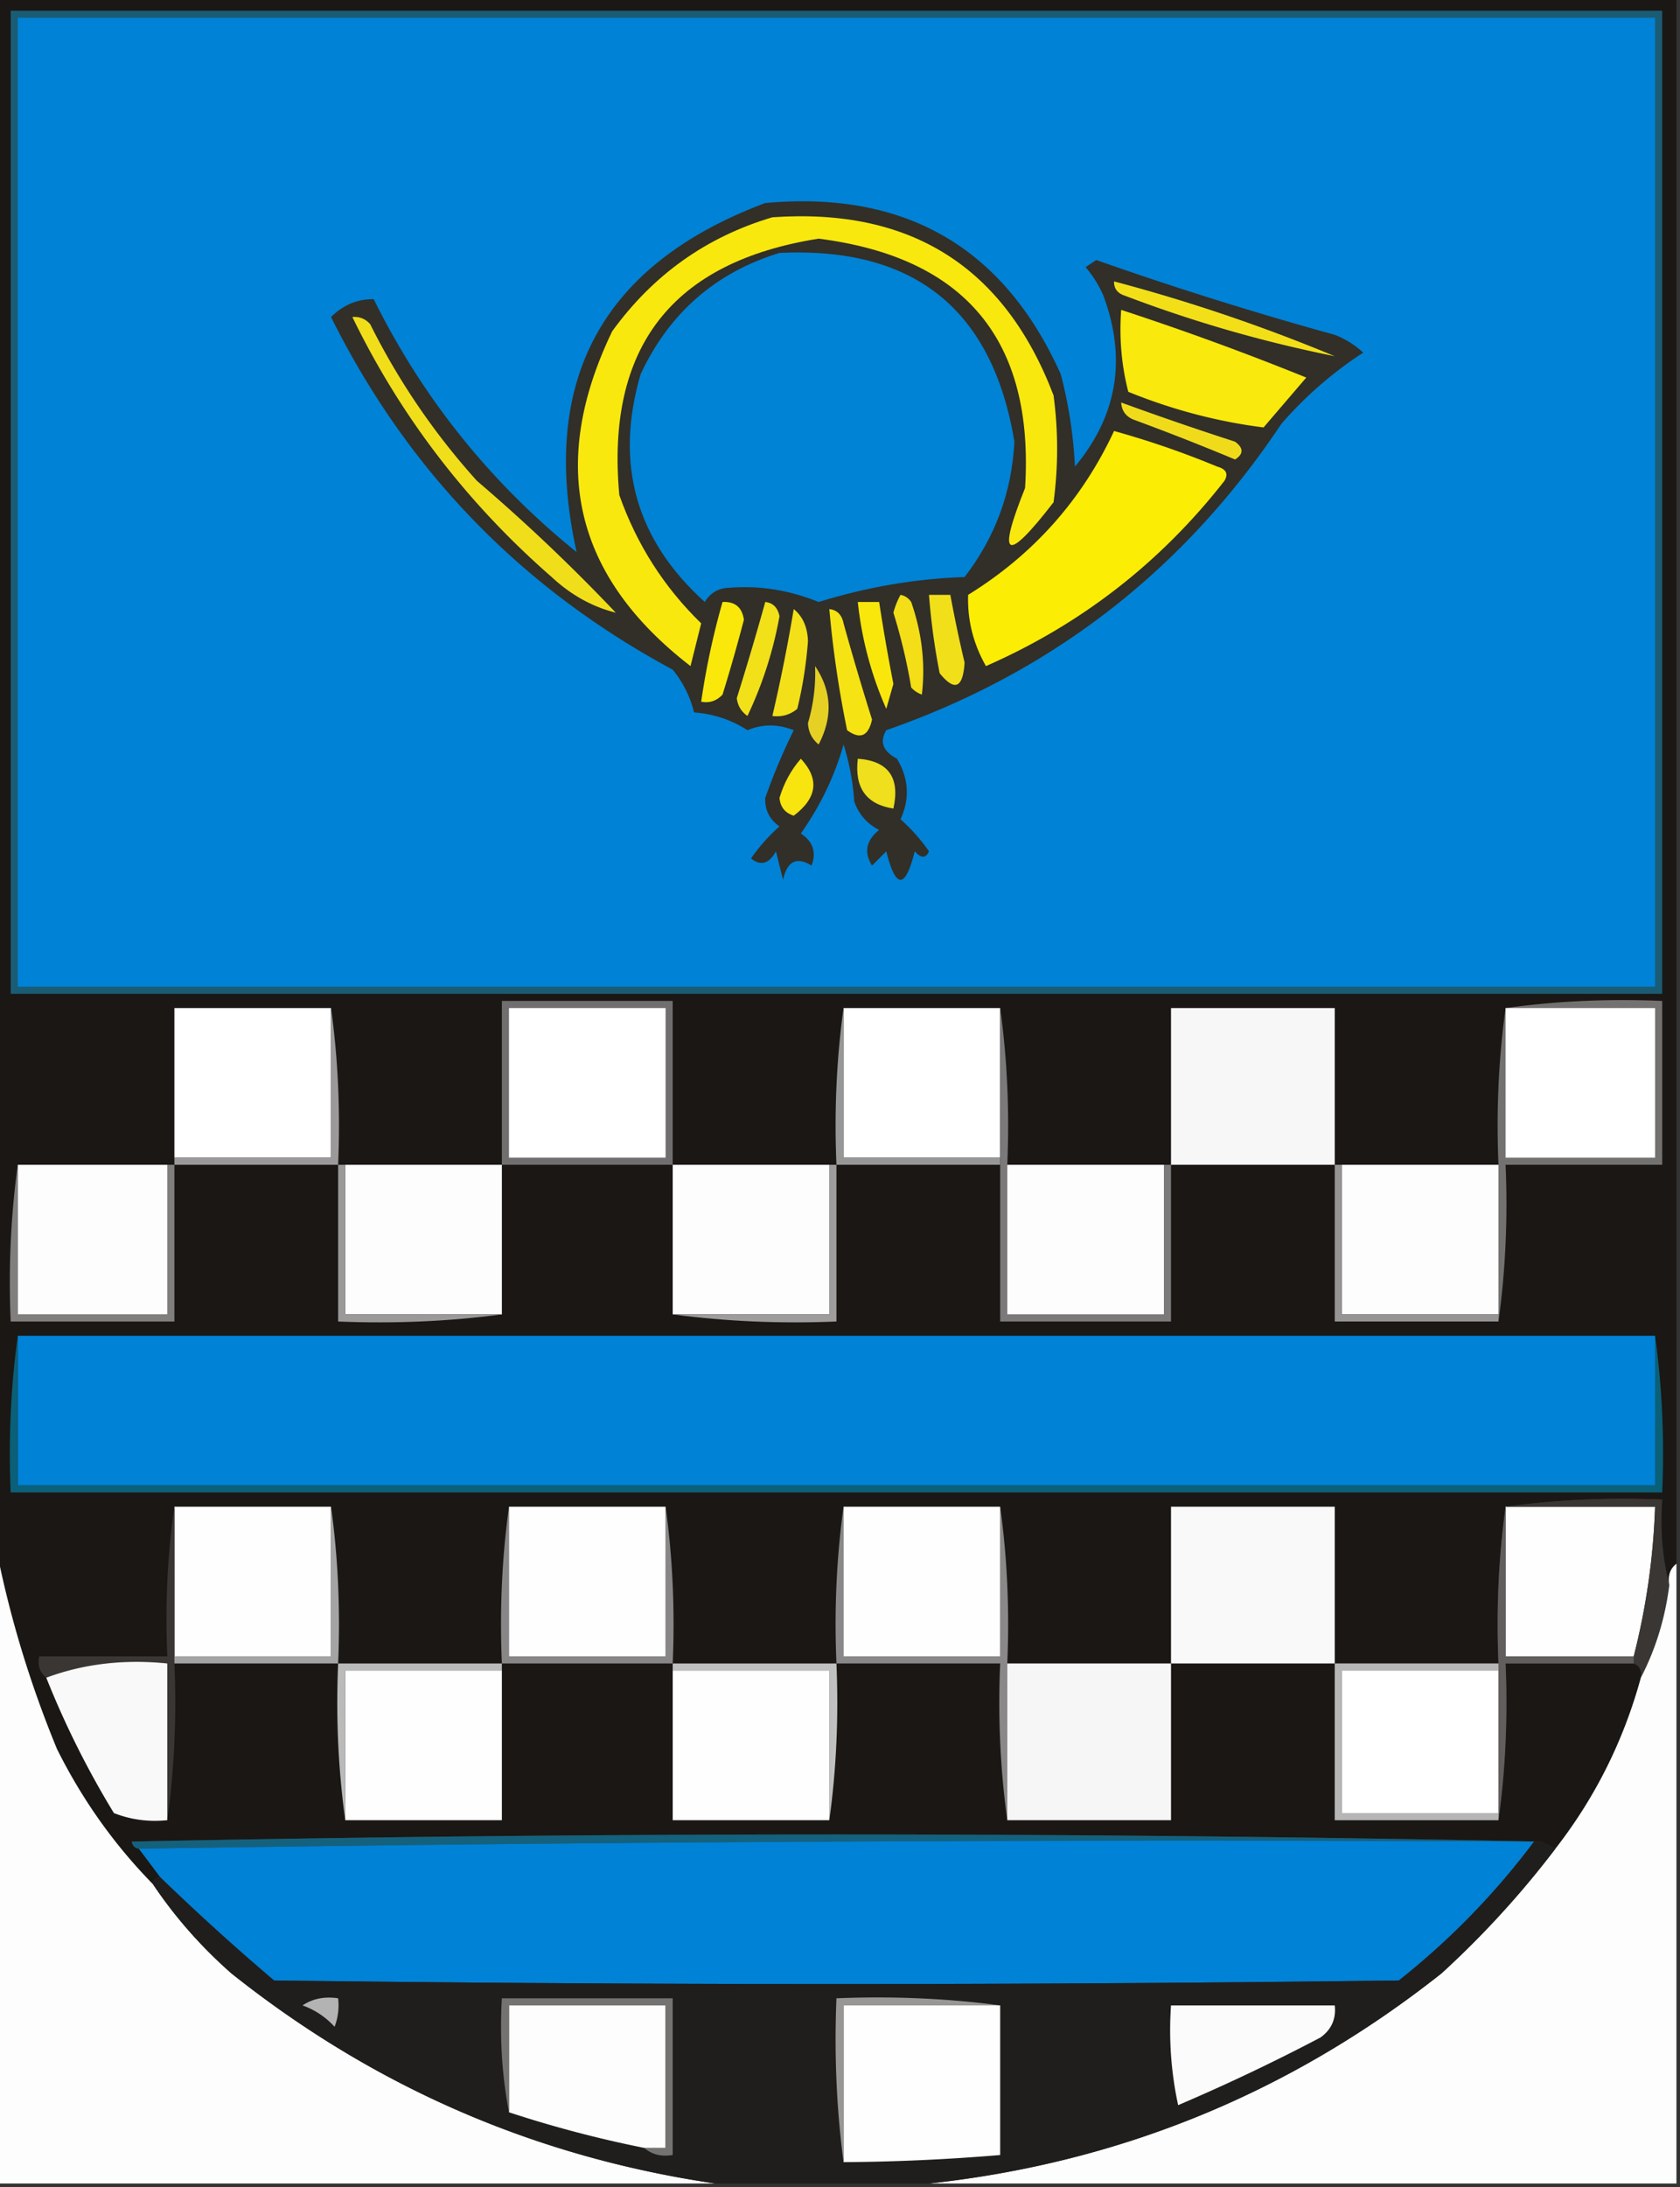 <svg xmlns="http://www.w3.org/2000/svg" width="236" height="307" style="shape-rendering:geometricPrecision;text-rendering:geometricPrecision;image-rendering:optimizeQuality;fill-rule:evenodd;clip-rule:evenodd"><rect width="100%" height="100%" fill="#333333" stroke="none"/><path style="opacity:1" fill="#1a1714" d="M-.5-.5h236v220c-.904.709-1.237 1.709-1 3-.983-3.798-1.317-7.798-1-12-7.519-.325-14.852.008-22 1-.992 7.148-1.325 14.481-1 22h-23v22h23c.992-7.148 1.325-14.481 1-22h18c.838.342 1.172 1.008 1 2-2.415 8.83-6.415 16.83-12 24l-2-1a4905.897 4905.897 0 0 0-198 0c.124.607.457.94 1 1a301.462 301.462 0 0 1 3 4c-.667 0-1 .333-1 1-5.46-5.563-9.96-11.896-13.5-19-3.788-9.186-6.621-18.519-8.5-28V-.5z"/><path style="opacity:1" fill="#1a5c74" d="M1.5 1.5h232v138H1.5V1.5z"/><path style="opacity:1" fill="#0082d6" d="M2.5 2.5h230v136H2.5V2.5z"/><path style="opacity:1" fill="#312f28" d="M107.5 28.5c19.668-1.788 33.502 6.212 41.5 24a61.984 61.984 0 0 1 2 13c5.959-7.139 7.292-15.139 4-24a15.645 15.645 0 0 0-2.5-4l1.5-1A508.019 508.019 0 0 0 187.5 47a12.412 12.412 0 0 1 4 2.5 54.52 54.52 0 0 0-11.5 10c-13.717 20.555-32.217 34.888-55.5 43-.976 1.623-.476 2.957 1.5 4 1.664 2.789 1.83 5.623.5 8.5a25.513 25.513 0 0 1 4 4.5c-.438 1.006-1.104 1.006-2 0-1.333 5.333-2.667 5.333-4 0l-2 2c-1.166-1.865-.833-3.532 1-5-1.697-.864-2.863-2.197-3.5-4a34.251 34.251 0 0 0-1.5-8c-1.238 4.405-3.238 8.571-6 12.5 1.711 1.133 2.211 2.633 1.5 4.5-2.09-1.291-3.424-.624-4 2l-1-4c-.965 1.76-2.132 2.094-3.5 1a25.513 25.513 0 0 1 4-4.5c-1.394-.956-2.061-2.289-2-4a87.646 87.646 0 0 1 4-9.5c-2.222-.886-4.388-.886-6.5 0-2.248-1.455-4.748-2.288-7.5-2.5a15.11 15.11 0 0 0-3-6c-21.247-11.414-37.247-27.914-48-49.5 1.74-1.71 3.74-2.544 6-2.5C59.375 55.882 68.875 67.715 81 77.5c-5.309-24.052 3.525-40.386 26.5-49z"/><path style="opacity:1" fill="#f1de1a" d="M49.5 44.5c.996-.086 1.83.248 2.5 1a98.29 98.29 0 0 0 15 22A256.807 256.807 0 0 1 86.5 86c-3.3-.823-6.3-2.49-9-5-11.872-10.353-21.206-22.52-28-36.5z"/><path style="opacity:1" fill="#f0db1b" d="M157.5 56.5a450.204 450.204 0 0 0 16 5.5c1.211.893 1.211 1.726 0 2.5a356.934 356.934 0 0 0-14-5.5c-1.256-.417-1.923-1.25-2-2.5z"/><path style="opacity:1" fill="#fced05" d="M156.5 60.5c4.91 1.36 9.744 3.026 14.5 5 1.257.35 1.591 1.016 1 2-8.974 11.472-20.14 20.138-33.5 26-1.786-3.145-2.62-6.478-2.5-10 9.149-5.653 15.983-13.32 20.5-23z"/><path style="opacity:1" fill="#f3df18" d="M156.5 39.5a242.18 242.18 0 0 1 31 10.5 184.75 184.75 0 0 1-29.5-8.5c-1.03-.336-1.53-1.003-1.5-2z"/><path style="opacity:1" fill="#f9e90d" d="M157.5 43.5a402.867 402.867 0 0 1 26 9.5l-6 7c-6.471-.818-12.805-2.485-19-5-.96-3.73-1.293-7.563-1-11.5z"/><path style="opacity:1" fill="#0082d5" d="M109.5 35.5c18.924-.9 29.924 7.933 33 26.5-.359 7.078-2.692 13.41-7 19-6.828.222-13.661 1.388-20.5 3.5-4.112-1.666-8.279-2.333-12.5-2-1.529.029-2.696.695-3.5 2-9.692-8.747-12.692-19.414-9-32 4.028-8.584 10.529-14.25 19.5-17z"/><path style="opacity:1" fill="#f9e80e" d="M108.5 30.5c19.459-1.366 32.625 6.968 39.5 25 .667 5 .667 10 0 15-6.669 8.632-8.002 7.966-4-2 1.296-20.707-8.371-32.374-29-35-20.583 3.25-29.916 15.25-28 36 2.456 6.94 6.289 12.94 11.5 18l-1.5 6c-16.36-12.608-20.027-28.274-11-47 5.739-7.92 13.239-13.253 22.5-16z"/><path style="opacity:1" fill="#f1df1a" d="M130.5 83.5h3c.584 3.17 1.25 6.337 2 9.5-.221 3.602-1.388 4.102-3.5 1.5a93.512 93.512 0 0 1-1.5-11z"/><path style="opacity:1" fill="#fae80b" d="M101.5 84.5c1.752-.082 2.752.75 3 2.5a243.129 243.129 0 0 1-3 10.5c-.825.886-1.825 1.219-3 1a105.834 105.834 0 0 1 3-14z"/><path style="opacity:1" fill="#f9e70c" d="M120.5 84.5h3c.583 3.837 1.25 7.67 2 11.5l-1 3.5a49.953 49.953 0 0 1-4-15z"/><path style="opacity:1" fill="#f3de17" d="M126.5 83.5c.617.11 1.117.444 1.5 1 1.51 4.334 2.01 8.668 1.5 13a3.646 3.646 0 0 1-1.5-1 80.219 80.219 0 0 0-2.5-10.5c.243-.902.577-1.735 1-2.5z"/><path style="opacity:1" fill="#f2e019" d="M107.5 84.5c1.086.12 1.753.787 2 2a55.318 55.318 0 0 1-4.5 14c-.87-.608-1.37-1.441-1.5-2.5a425.766 425.766 0 0 0 4-13.5z"/><path style="opacity:1" fill="#f3e018" d="M111.5 85.5c1.265 1.014 1.931 2.514 2 4.5a58.908 58.908 0 0 1-1.5 9.5c-1.011.837-2.178 1.17-3.5 1a240.464 240.464 0 0 0 3-15z"/><path style="opacity:1" fill="#f6e313" d="M116.5 85.5c1.086.12 1.753.787 2 2a409.042 409.042 0 0 0 4 13.5c-.507 2.341-1.674 2.841-3.5 1.5a149.291 149.291 0 0 1-2.5-17z"/><path style="opacity:1" fill="#e6d024" d="M114.5 93.5c2.348 3.474 2.514 7.141.5 11-.944-.763-1.444-1.763-1.5-3a24.838 24.838 0 0 0 1-8z"/><path style="opacity:1" fill="#efdf1c" d="M120.5 106.5c4.3.315 5.967 2.649 5 7-3.816-.59-5.483-2.923-5-7z"/><path style="opacity:1" fill="#f8e40f" d="M112.5 106.5c2.639 2.842 2.306 5.509-1 8-1.22-.387-1.887-1.22-2-2.5.624-2.085 1.624-3.918 3-5.5z"/><path style="opacity:1" fill="#fefffe" d="M46.5 141.5v21h-22v-21h22zM118.5 141.5h22v21h-22v-21z"/><path style="opacity:1" fill="#f7f7f7" d="M187.5 163.5h-23v-22h23v22z"/><path style="opacity:1" fill="#706e6e" d="M94.5 163.5h-24v-23h24v23z"/><path style="opacity:1" fill="#fefffe" d="M71.5 141.5h22v21h-22v-21z"/><path style="opacity:1" fill="#747171" d="M210.5 185.5v-22c-.325-7.519.008-14.852 1-22 7.148-.992 14.481-1.325 22-1v23h-22c.325 7.519-.008 14.852-1 22z"/><path style="opacity:1" fill="#fefffe" d="M211.5 141.5h21v21h-21v-21z"/><path style="opacity:1" fill="#9b9999" d="M46.5 141.5c.992 7.148 1.325 14.481 1 22h-23v-1h22v-21z"/><path style="opacity:1" fill="#989797" d="M118.5 141.5v21h22v1h-23c-.325-7.519.008-14.852 1-22z"/><path style="opacity:1" fill="#fdfdfd" d="M48.5 163.5h22v21h-22v-21zM94.5 163.5h22v21h-22v-21zM188.5 163.5h22v21h-22v-21z"/><path style="opacity:1" fill="#817e7e" d="M2.5 163.5v21h21v-21h1v22h-23c-.325-7.519.008-14.852 1-22z"/><path style="opacity:1" fill="#fdfdfd" d="M2.5 163.5h21v21h-21v-21z"/><path style="opacity:1" fill="#9b9999" d="M47.5 163.5h1v21h22c-7.482.992-15.148 1.325-23 1v-22z"/><path style="opacity:1" fill="#9e9c9c" d="M116.5 163.5h1v22c-7.852.325-15.518-.008-23-1h22v-21z"/><path style="opacity:1" fill="#7b7979" d="M140.5 141.5c.992 7.148 1.325 14.481 1 22v21h22v-21h1v22h-24v-44z"/><path style="opacity:1" fill="#fdfdfd" d="M141.5 163.5h22v21h-22v-21z"/><path style="opacity:1" fill="#969494" d="M187.5 163.5h1v21h22v1h-23v-22z"/><path style="opacity:1" fill="#0a6079" d="M2.5 187.5v21h230v-21c.992 7.148 1.325 14.481 1 22H1.5c-.325-7.519.008-14.852 1-22z"/><path style="opacity:1" fill="#0082d6" d="M2.5 187.5h230v21H2.5v-21z"/><path style="opacity:1" fill="#fefefe" d="M24.5 211.5h22v21h-22v-21z"/><path style="opacity:1" fill="#f9f9f9" d="M187.5 233.5h-23v-22h23v22z"/><path style="opacity:1" fill="#fefefe" d="M211.5 211.5h21a98.098 98.098 0 0 1-3 21h-18v-21z"/><path style="opacity:1" fill="#3a3634" d="M211.5 211.5c7.148-.992 14.481-1.325 22-1-.317 4.202.017 8.202 1 12-.59 4.669-1.923 9.003-4 13 .172-.992-.162-1.658-1-2v-1a98.098 98.098 0 0 0 3-21h-21z"/><path style="opacity:1" fill="#fdfdfd" d="M-.5 217.5c1.879 9.481 4.712 18.814 8.5 28 3.54 7.104 8.04 13.437 13.5 19 3.063 4.572 6.73 8.739 11 12.5 20.047 15.957 42.714 25.791 68 29.5H-.5v-89zM235.5 219.5v87h-105c26.805-2.9 50.805-12.733 72-29.5a131.409 131.409 0 0 0 16-17.5c5.585-7.17 9.585-15.17 12-24 2.077-3.997 3.41-8.331 4-13-.237-1.291.096-2.291 1-3z"/><path style="opacity:1" fill="#3a3634" d="M24.5 211.5v22c.325 7.519-.008 14.852-1 22v-22c-6.098-.617-11.765.05-17 2-.904-.709-1.237-1.709-1-3h18c-.325-7.187.009-14.187 1-21z"/><path style="opacity:1" fill="#a5a4a4" d="M46.5 211.5c.992 7.148 1.325 14.481 1 22h-23v-1h22v-21z"/><path style="opacity:1" fill="#888686" d="M71.5 211.5v21h22v-21c.992 7.148 1.325 14.481 1 22h-24c-.325-7.519.008-14.852 1-22z"/><path style="opacity:1" fill="#fefefe" d="M71.5 211.5h22v21h-22v-21z"/><path style="opacity:1" fill="#8a8888" d="M118.5 211.5v21h22v-21c.992 7.148 1.325 14.481 1 22v22c-.992-7.148-1.325-14.481-1-22h-23c-.325-7.519.008-14.852 1-22z"/><path style="opacity:1" fill="#fefefe" d="M118.5 211.5h22v21h-22v-21z"/><path style="opacity:1" fill="#f9f9f9" d="M23.5 255.5c-2.62.268-5.12-.065-7.5-1a126.367 126.367 0 0 1-9.5-19c5.235-1.95 10.902-2.617 17-2v22z"/><path style="opacity:1" fill="#fefefe" d="M70.5 234.5v21h-22v-21h22zM94.5 234.5h22v21h-22v-21z"/><path style="opacity:1" fill="#f6f6f6" d="M141.5 233.5h23v22h-23v-22z"/><path style="opacity:1" fill="#fefffe" d="M210.5 234.5v20h-22v-20h22z"/><path style="opacity:1" fill="#625e5e" d="M211.5 211.5v21h18v1h-18c.325 7.519-.008 14.852-1 22v-22c-.325-7.519.008-14.852 1-22z"/><path style="opacity:1" fill="#bbbaba" d="M47.5 233.5h23v1h-22v21c-.992-7.148-1.325-14.481-1-22z"/><path style="opacity:1" fill="silver" d="M94.5 234.5v-1h23c.325 7.519-.008 14.852-1 22v-21h-22z"/><path style="opacity:1" fill="#b7b6b6" d="M187.5 233.5h23v1h-22v20h22v1h-23v-22z"/><path style="opacity:1" fill="#14617d" d="M216.5 258.5h-1a9609.016 9609.016 0 0 0-196 1c-.543-.06-.876-.393-1-1a4905.897 4905.897 0 0 1 198 0z"/><path style="opacity:1" fill="#0082d6" d="M19.5 259.5a9609.016 9609.016 0 0 1 196-1 105.162 105.162 0 0 1-19 19.5c-52.667.667-105.333.667-158 0a331.844 331.844 0 0 1-16-14.5 301.462 301.462 0 0 0-3-4z"/><path style="opacity:1" fill="#201e1c" d="M215.5 258.5h1l2 1a131.409 131.409 0 0 1-16 17.5c-21.195 16.767-45.195 26.6-72 29.5h-30c-25.286-3.709-47.953-13.543-68-29.5-4.27-3.761-7.937-7.928-11-12.5 0-.667.333-1 1-1a331.844 331.844 0 0 0 16 14.5c52.667.667 105.333.667 158 0a105.162 105.162 0 0 0 19-19.5z"/><path style="opacity:1" fill="#b4b3b3" d="M42.5 281.5c1.419-.951 3.085-1.284 5-1a8.435 8.435 0 0 1-.5 4 11.102 11.102 0 0 0-4.5-3z"/><path style="opacity:1" fill="#fdfdfd" d="M90.5 301.5a163.07 163.07 0 0 1-19-5v-15h22v20h-3z"/><path style="opacity:1" fill="#fefefe" d="M140.5 281.5v21a283.8 283.8 0 0 1-22 1v-22h22z"/><path style="opacity:1" fill="#fbfbfb" d="M164.5 281.5h23c.203 1.89-.463 3.39-2 4.5a273.635 273.635 0 0 1-20 9.5 49.87 49.87 0 0 1-1-14z"/><path style="opacity:1" fill="#757372" d="M90.5 301.5h3v-20h-22v15c-.988-5.14-1.321-10.474-1-16h24v22c-1.599.268-2.932-.066-4-1z"/><path style="opacity:1" fill="#989796" d="M140.5 281.5h-22v22c-.992-7.482-1.325-15.148-1-23 7.852-.325 15.518.008 23 1z"/></svg>